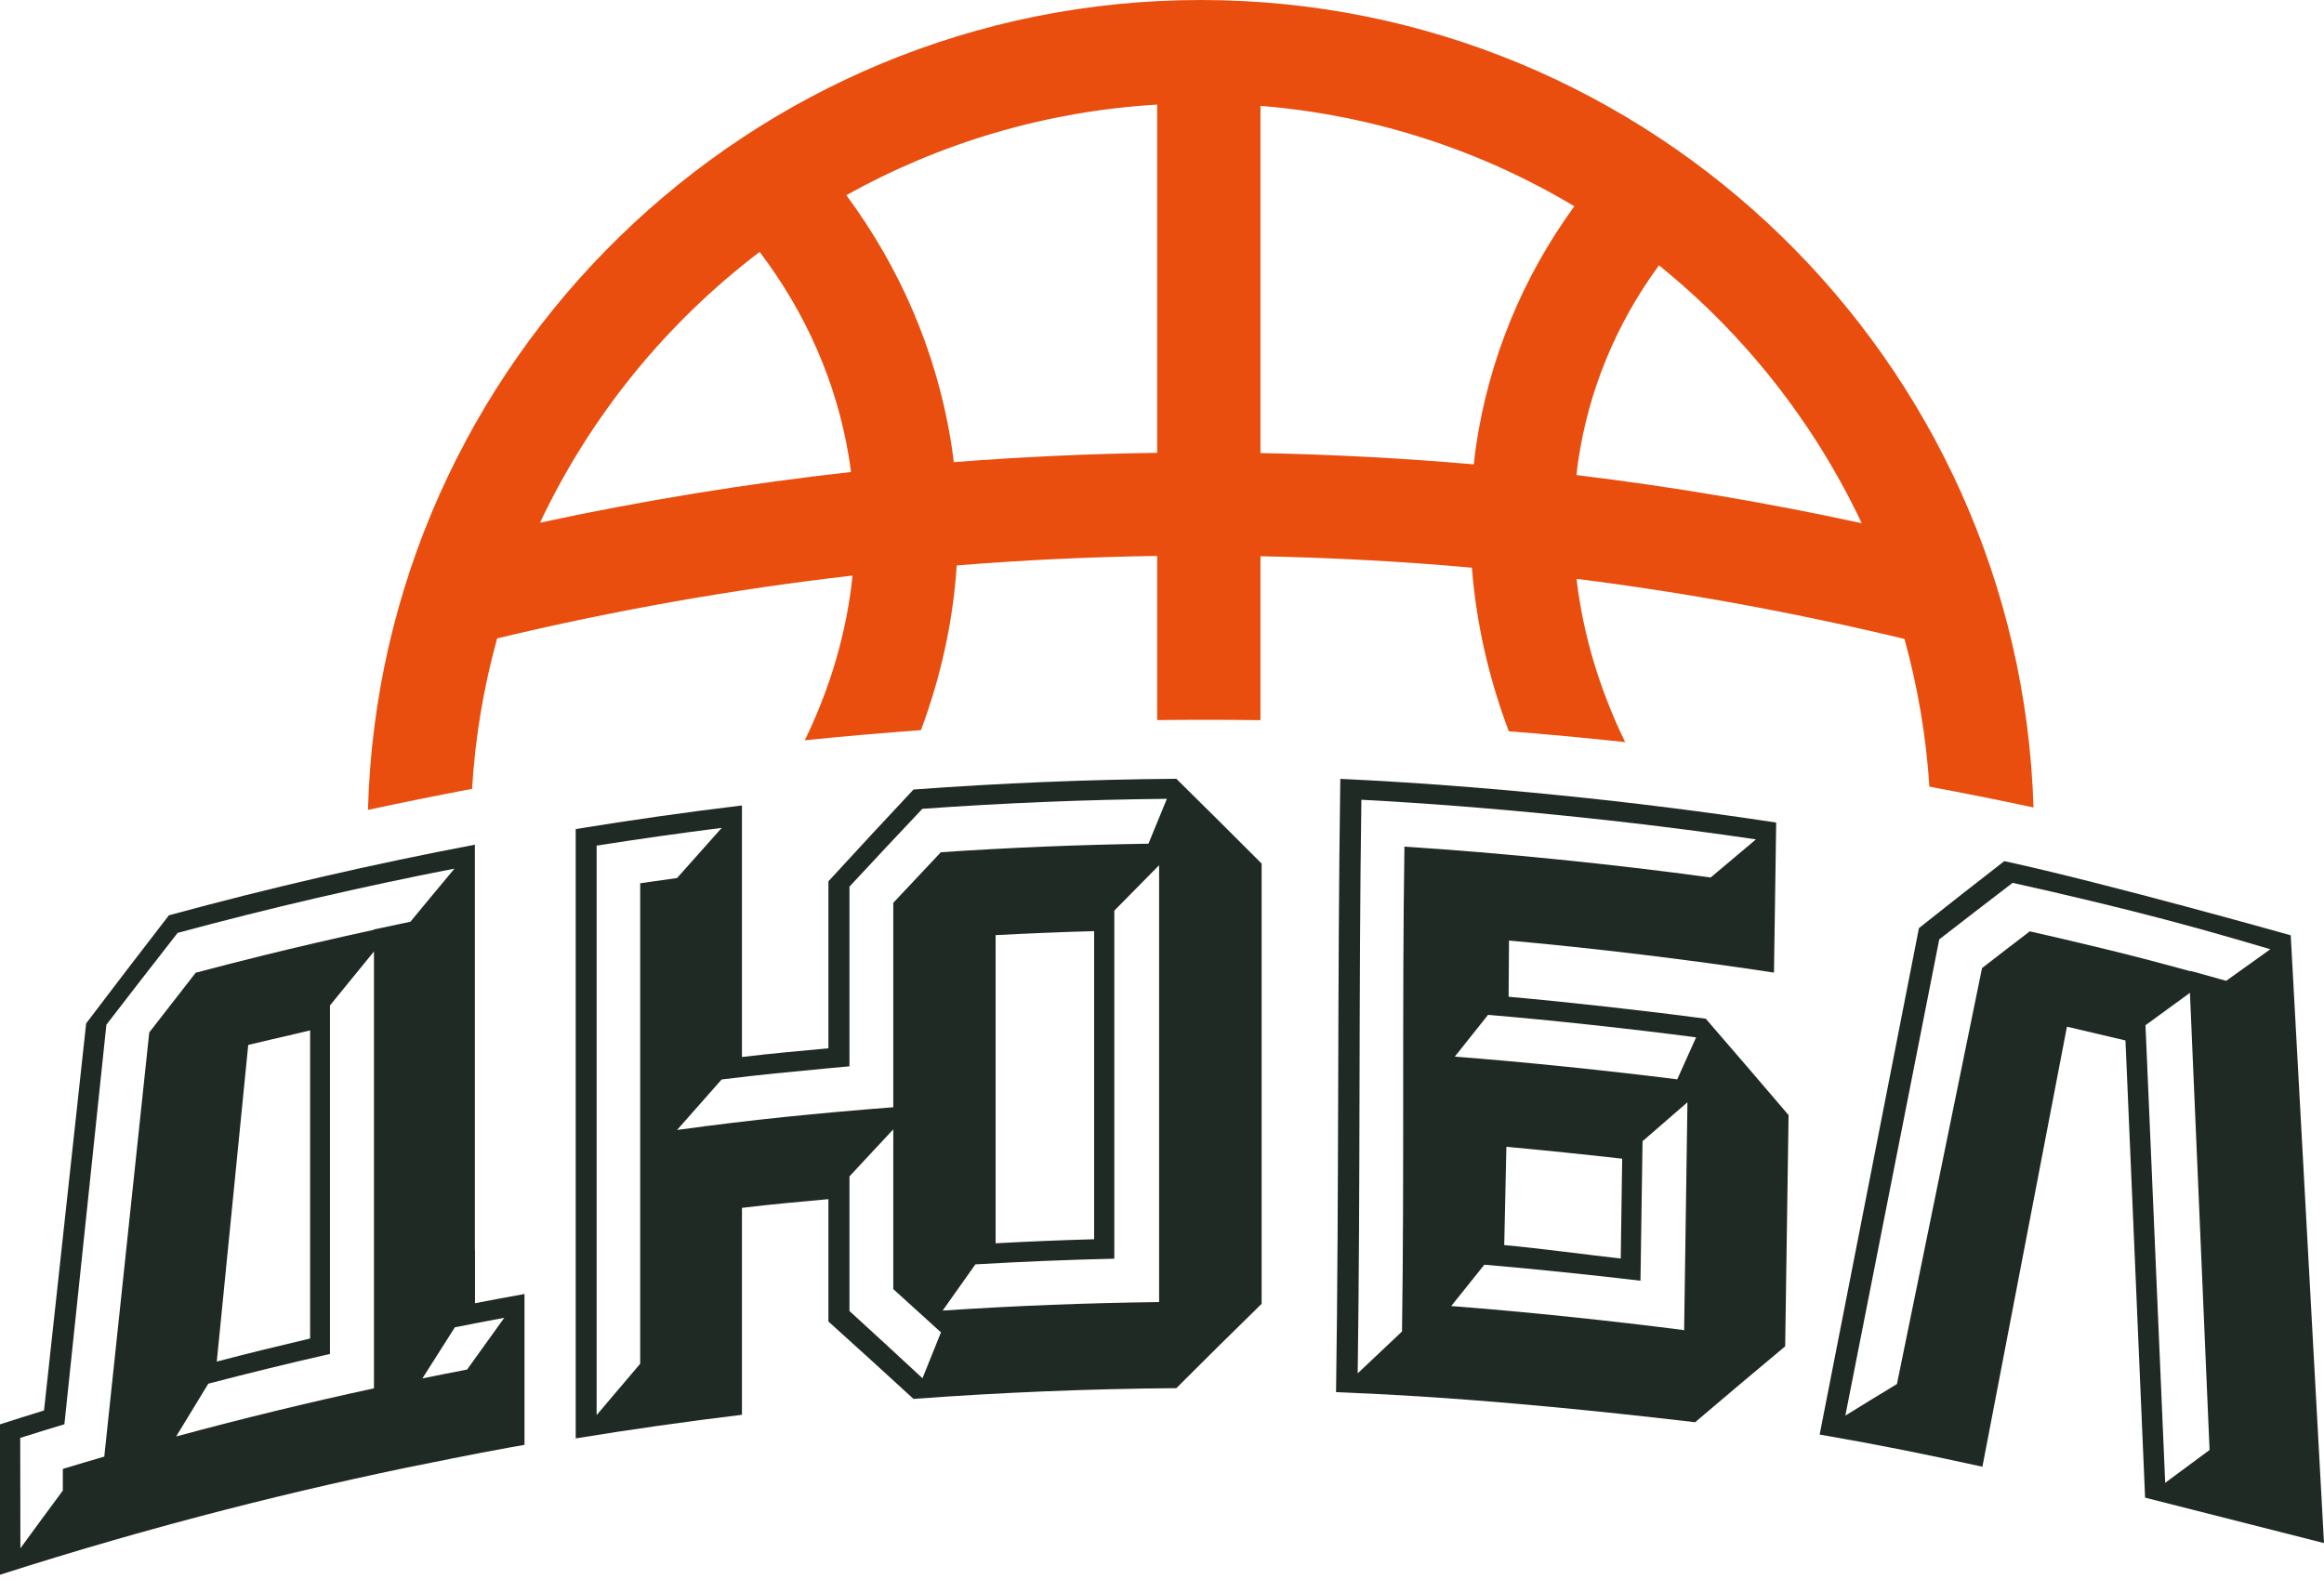 <svg width="54" height="37" viewBox="0 0 54 37" fill="none" xmlns="http://www.w3.org/2000/svg">
<path d="M17.651 5.855C18.722 7.267 19.432 8.878 19.719 10.593C19.741 10.719 19.756 10.844 19.773 10.97C17.349 11.241 14.938 11.633 12.548 12.148C13.722 9.661 15.482 7.503 17.651 5.855ZM26.888 2.431V10.524C25.311 10.546 23.735 10.618 22.162 10.741C22.14 10.56 22.115 10.378 22.085 10.196C21.741 8.15 20.915 6.225 19.665 4.536C21.828 3.332 24.279 2.585 26.888 2.431ZM29.288 2.46C31.936 2.675 34.414 3.498 36.581 4.794C35.37 6.457 34.587 8.366 34.291 10.409C34.272 10.537 34.259 10.665 34.245 10.793C32.596 10.648 30.943 10.562 29.288 10.53V2.46ZM36.665 10.752C36.905 9.086 37.55 7.527 38.548 6.167C40.538 7.775 42.156 9.822 43.258 12.16C41.065 11.684 38.854 11.311 36.63 11.041C36.642 10.945 36.651 10.849 36.665 10.752ZM10.969 18.334C11.041 17.131 11.24 15.961 11.552 14.837C14.276 14.185 17.034 13.697 19.809 13.377C19.675 14.698 19.292 15.988 18.7 17.205C19.6 17.114 20.5 17.035 21.399 16.97C21.86 15.735 22.145 14.45 22.23 13.142C23.78 13.016 25.334 12.943 26.888 12.921V16.736C27.688 16.727 28.488 16.727 29.288 16.738V12.928C30.928 12.961 32.567 13.047 34.201 13.194C34.301 14.487 34.594 15.764 35.058 16.996C35.96 17.066 36.862 17.152 37.762 17.248C37.171 16.033 36.783 14.753 36.632 13.454C39.193 13.775 41.736 14.245 44.252 14.85C44.557 15.954 44.755 17.103 44.831 18.283C45.638 18.434 46.445 18.594 47.25 18.767C46.936 8.366 38.38 0 27.9 0C17.402 0 8.834 8.397 8.55 18.824C9.354 18.648 10.161 18.488 10.969 18.334Z" fill="#E94E0F"/>
<path d="M26.685 19.609C25.076 19.633 23.468 19.699 21.862 19.807C21.494 20.196 21.125 20.589 20.756 20.983V25.734C18.987 25.873 17.493 26.02 15.732 26.262C16.077 25.869 16.423 25.478 16.768 25.089C17.685 24.974 18.331 24.916 19.249 24.828C19.412 24.813 19.575 24.798 19.738 24.783V20.607C20.302 19.999 20.866 19.396 21.432 18.798C23.324 18.663 25.218 18.585 27.113 18.566C26.971 18.913 26.827 19.261 26.685 19.609ZM23.134 28.896V21.734C23.897 21.694 24.66 21.662 25.423 21.641V28.802C24.66 28.823 23.897 28.855 23.134 28.896ZM26.933 30.262C25.256 30.283 23.579 30.348 21.903 30.46C22.157 30.1 22.41 29.742 22.664 29.386C23.74 29.323 24.815 29.279 25.892 29.254V21.165C26.239 20.811 26.586 20.459 26.933 20.109V30.262ZM21.435 32.033C20.869 31.507 20.303 30.986 19.738 30.47V27.341C20.077 26.975 20.416 26.61 20.756 26.248V29.961C21.125 30.294 21.495 30.629 21.864 30.966C21.721 31.322 21.578 31.677 21.435 32.033ZM14.875 31.696C14.538 32.092 14.2 32.49 13.863 32.889V19.654C14.831 19.501 15.8 19.364 16.77 19.241C16.425 19.628 16.078 20.016 15.732 20.407C15.447 20.446 15.161 20.486 14.875 20.528V31.696ZM27.333 18.1C25.295 18.116 23.259 18.2 21.226 18.35C20.566 19.054 19.907 19.765 19.249 20.483V24.364C18.489 24.437 17.999 24.475 17.24 24.567V18.72C15.949 18.876 14.662 19.059 13.377 19.269V33.431C14.662 33.221 15.949 33.038 17.24 32.882V28.073C17.999 27.981 18.489 27.942 19.249 27.87V30.714C19.907 31.307 20.566 31.906 21.226 32.513C23.259 32.362 25.295 32.279 27.333 32.263C27.992 31.603 28.654 30.949 29.315 30.303V20.071C28.654 19.407 27.992 18.75 27.333 18.1Z" fill="#202A25"/>
<path d="M8.689 21.61C7.799 21.803 6.913 22.009 6.028 22.227V22.228C5.533 22.35 5.04 22.477 4.547 22.608C4.187 23.068 3.827 23.531 3.468 23.996C3.119 27.28 2.771 30.566 2.423 33.854C2.102 33.947 1.78 34.043 1.46 34.14V34.643C1.13 35.088 0.802 35.535 0.474 35.985C0.473 35.13 0.471 34.275 0.47 33.419C0.812 33.311 1.155 33.206 1.497 33.102V33.096C1.823 30 2.146 26.908 2.472 23.816C3.023 23.1 3.575 22.389 4.127 21.682C6.258 21.106 8.403 20.608 10.56 20.188C10.218 20.597 9.878 21.009 9.536 21.423C9.253 21.482 8.971 21.541 8.689 21.602V21.61ZM5.037 31.645C5.28 29.191 5.525 26.738 5.768 24.286C6.12 24.202 6.471 24.119 6.822 24.039C6.951 24.008 7.078 23.979 7.206 23.948V31.109C6.482 31.279 5.759 31.456 5.037 31.645ZM8.689 29.781V32.267C7.151 32.6 5.617 32.973 4.093 33.386C4.342 32.976 4.591 32.567 4.84 32.159C5.78 31.913 6.723 31.683 7.667 31.468V23.368C8.008 22.948 8.348 22.53 8.689 22.114V29.781ZM9.815 32.036C10.066 31.64 10.317 31.244 10.569 30.849C11.006 30.764 11.279 30.707 11.717 30.628L10.853 31.831C10.507 31.897 10.161 31.966 9.815 32.036ZM11.037 30.289V29.052C11.036 29.053 11.035 29.053 11.034 29.053V19.632C8.65 20.085 6.278 20.632 3.925 21.273C3.283 22.103 2.642 22.941 2.002 23.785C1.675 26.782 1.35 29.781 1.023 32.782C0.682 32.887 0.341 32.994 0 33.104V36.6C0.873 36.32 1.749 36.053 2.627 35.8C2.688 35.783 2.747 35.765 2.807 35.748C2.914 35.717 3.021 35.687 3.128 35.657C3.644 35.511 4.162 35.37 4.681 35.233C6.245 34.821 7.817 34.45 9.395 34.121C9.772 34.043 10.149 33.967 10.527 33.893C11.03 33.794 11.369 33.726 11.873 33.636C11.979 33.618 12.083 33.599 12.187 33.581V30.075C11.748 30.152 11.475 30.206 11.037 30.289Z" fill="#202A25"/>
<path d="M38.972 25.086C37.394 24.886 35.385 24.678 33.803 24.558C34.06 24.234 34.318 23.91 34.576 23.587C36.047 23.71 37.944 23.917 39.41 24.11C39.264 24.437 39.117 24.761 38.972 25.086ZM39.132 30.915C37.473 30.699 35.385 30.481 33.72 30.355C33.978 30.034 34.233 29.714 34.49 29.394C35.558 29.483 37.053 29.639 38.118 29.766C38.134 28.685 38.151 27.604 38.166 26.523C38.514 26.22 38.862 25.919 39.209 25.619C39.183 27.386 39.157 29.15 39.132 30.915ZM31.547 31.919C31.611 27.532 31.568 22.975 31.633 18.588C34.555 18.741 37.9 19.079 40.801 19.509C40.451 19.802 40.101 20.096 39.749 20.394C37.526 20.089 34.867 19.819 32.633 19.678C32.577 23.377 32.631 27.246 32.577 30.946C32.233 31.269 31.89 31.593 31.547 31.919ZM35.002 26.654C35.757 26.721 36.94 26.844 37.693 26.93C37.682 27.703 37.672 28.477 37.659 29.251C36.905 29.165 35.707 29.005 34.952 28.938L35.002 26.654ZM39.635 23.677C38.253 23.492 36.44 23.29 35.054 23.166L35.063 21.86C37.011 22.034 39.283 22.308 41.22 22.605C41.238 21.442 41.255 20.279 41.271 19.118C38.053 18.624 34.388 18.253 31.143 18.102C31.074 22.797 31.114 27.662 31.044 32.356C31.702 32.387 34.324 32.459 39.387 33.055C40.048 32.492 40.82 31.841 41.48 31.291C41.506 29.5 41.533 27.709 41.559 25.917C40.917 25.164 40.276 24.417 39.635 23.677Z" fill="#202A25"/>
<path d="M51.727 22.796C51.451 22.717 51.173 22.64 50.895 22.564C50.895 22.568 50.895 22.569 50.895 22.573C50.019 22.334 49.523 22.204 48.641 21.991V21.992C48.149 21.872 47.657 21.757 47.164 21.646C46.793 21.928 46.424 22.214 46.054 22.5C45.395 25.717 44.736 28.939 44.077 32.167C43.678 32.409 43.278 32.653 42.878 32.901C43.606 29.204 44.333 25.514 45.06 21.833C45.63 21.39 46.197 20.953 46.765 20.519C47.398 20.659 48.032 20.805 48.663 20.958C48.927 21.021 49.191 21.086 49.454 21.152C50.685 21.462 51.532 21.7 52.753 22.062C52.411 22.305 52.069 22.549 51.727 22.796ZM51.341 33.7L50.31 34.463L49.852 23.828L50.885 23.075L51.341 33.7ZM46.572 20.014C45.912 20.525 45.25 21.044 44.588 21.571C43.82 25.487 43.052 29.411 42.281 33.342C43.65 33.577 44.705 33.792 46.063 34.089C46.72 30.674 47.374 27.265 48.027 23.862L49.387 24.182L49.843 34.808L54 35.864L53.227 21.738C53.227 21.738 48.934 20.526 46.572 20.014Z" fill="#202A25"/>
</svg>
